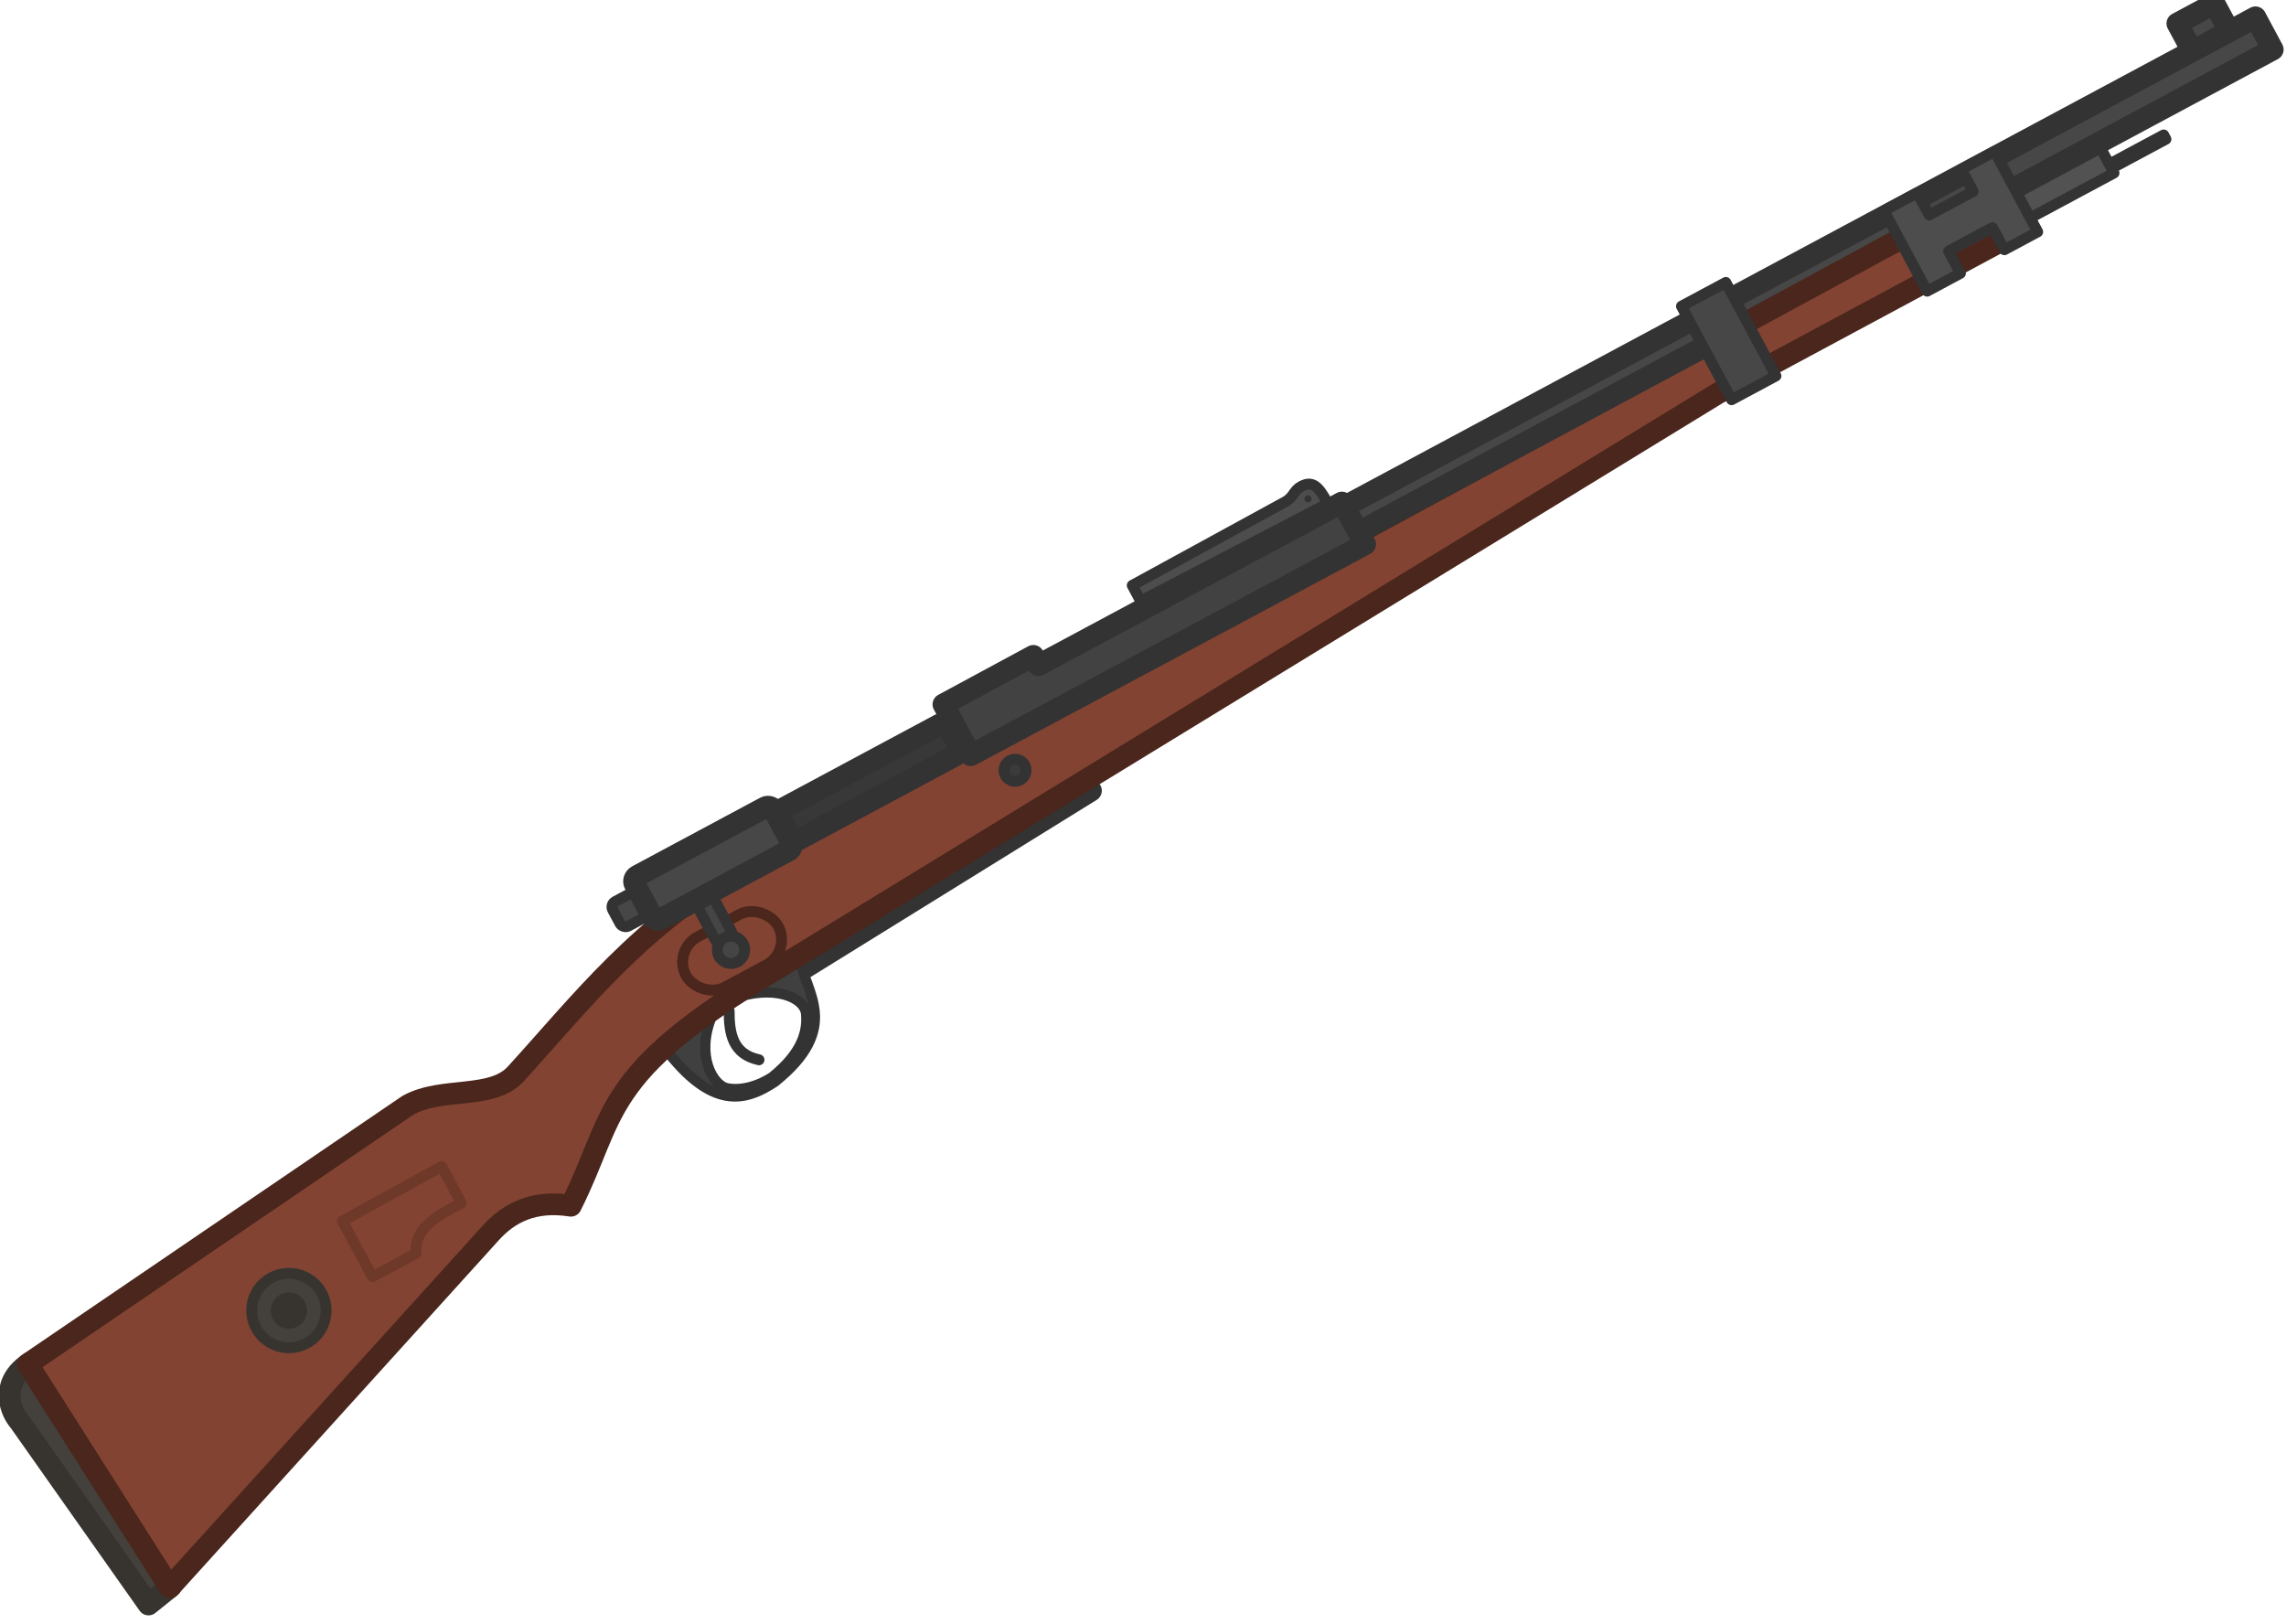 <?xml version="1.0" encoding="UTF-8" standalone="no"?>
<!-- Created with Inkscape (http://www.inkscape.org/) -->

<svg
   width="34.106mm"
   height="24.233mm"
   viewBox="0 0 34.106 24.233"
   version="1.1"
   id="svg1"
   xml:space="preserve"
   inkscape:export-filename="kar98.svg"
   inkscape:export-xdpi="96"
   inkscape:export-ydpi="96"
   inkscape:version="1.3 (0e150ed, 2023-07-21)"
   sodipodi:docname="kar98.svg"
   xmlns:inkscape="http://www.inkscape.org/namespaces/inkscape"
   xmlns:sodipodi="http://sodipodi.sourceforge.net/DTD/sodipodi-0.dtd"
   xmlns="http://www.w3.org/2000/svg"
   xmlns:svg="http://www.w3.org/2000/svg"><sodipodi:namedview
     id="namedview1"
     pagecolor="#ffffff"
     bordercolor="#000000"
     borderopacity="0.25"
     inkscape:showpageshadow="2"
     inkscape:pageopacity="0.0"
     inkscape:pagecheckerboard="0"
     inkscape:deskcolor="#d1d1d1"
     inkscape:document-units="mm"
     inkscape:zoom="1"
     inkscape:cx="679.5"
     inkscape:cy="591.5"
     inkscape:window-width="2048"
     inkscape:window-height="1124"
     inkscape:window-x="0"
     inkscape:window-y="28"
     inkscape:window-maximized="0"
     inkscape:current-layer="layer1" /><defs
     id="defs1" /><g
     inkscape:label="Layer 1"
     inkscape:groupmode="layer"
     id="layer1"><g
       inkscape:label="Layer 1"
       id="layer1-9"
       transform="matrix(0.765,-0.034,0.034,0.765,52.6,-163.258)"><rect
         style="opacity:1;fill:#474747;fill-opacity:1;stroke:#333333;stroke-width:0.212;stroke-linecap:round;stroke-linejoin:round;stroke-dasharray:none;stroke-opacity:1"
         id="rect16"
         width="2.47"
         height="0.094"
         x="-127.847"
         y="177.669"
         transform="rotate(-25.656)" /><rect
         style="opacity:1;fill:#525252;fill-opacity:1;stroke:#333333;stroke-width:0.212;stroke-linecap:round;stroke-linejoin:round;stroke-dasharray:none;stroke-opacity:1"
         id="rect15"
         width="2.099"
         height="0.617"
         x="-128.679"
         y="177.248"
         transform="rotate(-25.656)" /><path
         style="opacity:1;fill:#44403b;fill-opacity:1;stroke:#373430;stroke-width:0.423;stroke-linecap:round;stroke-linejoin:round;stroke-opacity:1"
         d="m -78.669,236.482 2.534,4.485 -0.451,0.33 -2.347,-3.664 c -0.228,-0.287 -0.32,-0.823 0.264,-1.151 z"
         id="path2"
         sodipodi:nodetypes="ccccc" /><rect
         style="opacity:1;fill:#474747;fill-opacity:1;stroke:#333333;stroke-width:0.423;stroke-linecap:round;stroke-linejoin:round;stroke-dasharray:none;stroke-opacity:1"
         id="rect7"
         width="0.82"
         height="1.133"
         x="-124.116"
         y="175.881"
         transform="rotate(-25.656)" /><rect
         style="opacity:1;fill:#474747;fill-opacity:1;stroke:#333333;stroke-width:0.423;stroke-linecap:round;stroke-linejoin:round;stroke-dasharray:none;stroke-opacity:1"
         id="rect5"
         width="11.848"
         height="0.713"
         x="-134.566"
         y="176.494"
         transform="rotate(-25.656)" /><path
         style="opacity:1;fill:none;fill-opacity:1;stroke:#333333;stroke-width:0.423;stroke-linecap:round;stroke-linejoin:round;stroke-dasharray:none;stroke-opacity:1"
         d="m -57.538,226.272 -5.746,3.214"
         id="path5"
         sodipodi:nodetypes="cc" /><path
         style="opacity:1;fill:none;fill-opacity:1;stroke:#333333;stroke-width:0.212;stroke-linecap:round;stroke-linejoin:round;stroke-dasharray:none;stroke-opacity:1"
         d="m -64.771,230.247 c -0.021,0.445 0.035,0.844 0.539,0.976"
         id="path4"
         sodipodi:nodetypes="cc" /><path
         style="color:#000000;opacity:1;fill:#404040;fill-opacity:1;stroke:#333333;stroke-width:0.2;stroke-linecap:round;stroke-linejoin:round;stroke-opacity:1;-inkscape-stroke:none"
         d="m -63.493,229.148 c -0.058,0.009 -1.227,0.815 -1.218,0.872 0.809,-0.262 1.42,0.017 1.435,0.349 0.015,0.331 -0.092,0.744 -0.712,1.201 -0.267,0.16 -0.599,0.245 -0.88,0.182 -0.283,-0.063 -0.596,-0.666 -0.245,-1.418 -0.033,-0.048 -0.872,0.393 -0.92,0.425 -0.048,0.033 -0.06,0.099 -0.027,0.147 0.427,0.618 0.802,0.906 1.16,0.987 0.359,0.08 0.676,-0.058 0.961,-0.23 0.003,-0.002 0.006,-0.004 0.008,-0.006 0.656,-0.482 0.842,-0.914 0.824,-1.313 -0.018,-0.4 -0.213,-0.746 -0.266,-1.108 -0.009,-0.058 -0.062,-0.098 -0.12,-0.089 z"
         id="path3"
         sodipodi:nodetypes="ccscccccsccsscc" /><path
         style="opacity:1;fill:#834332;fill-opacity:1;stroke:#4a261c;stroke-width:0.423;stroke-linecap:round;stroke-linejoin:round;stroke-opacity:1"
         d="m -78.729,236.514 2.571,4.469 6.529,-6.596 c 0.391,-0.408 0.89,-0.632 1.609,-0.486 0.967,-1.724 0.647,-2.535 4.205,-4.427 l 18.816,-10.39 6.069,-2.922 -0.404,-0.89 -24.96,12.142 c -2.132,1.07 -3.352,2.538 -4.681,3.87 -0.488,0.495 -1.443,0.177 -2.131,0.521 z"
         id="path1"
         sodipodi:nodetypes="cccccccccccc" /><rect
         style="opacity:1;fill:#4d4d4d;fill-opacity:1;stroke:#333333;stroke-width:0.212;stroke-linecap:round;stroke-linejoin:round;stroke-dasharray:none;stroke-opacity:1"
         id="rect3"
         width="2.028"
         height="0.798"
         x="-130.671"
         y="176.885"
         transform="rotate(-25.656)" /><path
         id="rect2"
         style="opacity:1;fill:#4d4d4d;fill-opacity:1;stroke:#333333;stroke-width:0.212;stroke-linecap:round;stroke-linejoin:round;stroke-dasharray:none;stroke-opacity:1"
         d="m -40.378,216.515 0.211,0.439 -0.663,0.319 -0.77,-1.603 0.663,-0.319 0.212,0.441"
         sodipodi:nodetypes="cccccc" /><path
         d="m -39.847,215.373 -0.213,-0.443 0.663,-0.319 0.77,1.603 -0.663,0.319 -0.211,-0.439"
         style="opacity:1;fill:#4d4d4d;fill-opacity:1;stroke:#333333;stroke-width:0.212;stroke-linecap:round;stroke-linejoin:round;stroke-dasharray:none;stroke-opacity:1"
         id="path1-9"
         sodipodi:nodetypes="cccccc" /><circle
         style="opacity:1;fill:#44403b;fill-opacity:1;stroke:#373430;stroke-width:0.212;stroke-linecap:round;stroke-linejoin:round;stroke-dasharray:none;stroke-opacity:1"
         id="path8"
         cx="-168.392"
         cy="180.593"
         r="0.725"
         transform="rotate(-25.656)" /><circle
         style="opacity:1;fill:#373430;fill-opacity:1;stroke:#373430;stroke-width:0.09;stroke-linecap:round;stroke-linejoin:round;stroke-dasharray:none;stroke-opacity:1"
         id="path8-5"
         cx="-168.392"
         cy="180.593"
         r="0.308"
         transform="rotate(-25.656)" /><path
         style="opacity:1;fill:#834332;fill-opacity:1;stroke:#6f392a;stroke-width:0.212;stroke-linecap:round;stroke-linejoin:round;stroke-dasharray:none;stroke-opacity:1"
         d="m -72.48,234 0.534,1.112 0.871,-0.418 c -0.021,-0.476 0.424,-0.709 0.926,-0.939 l -0.351,-0.73 z"
         id="path9"
         sodipodi:nodetypes="cccccc" /><rect
         style="opacity:1;fill:none;fill-opacity:1;stroke:#4a261c;stroke-width:0.212;stroke-linecap:round;stroke-linejoin:round;stroke-dasharray:none;stroke-opacity:1"
         id="rect10"
         width="2.036"
         height="1.115"
         x="-158.488"
         y="177.94"
         ry="0.557"
         transform="rotate(-25.656)" /><rect
         style="opacity:1;fill:#454545;fill-opacity:1;stroke:#333333;stroke-width:0.212;stroke-linecap:round;stroke-linejoin:round;stroke-dasharray:none;stroke-opacity:1"
         id="rect11"
         width="0.357"
         height="1.412"
         x="-157.659"
         y="176.865"
         ry="0.119"
         transform="rotate(-25.656)" /><rect
         style="opacity:1;fill:#474747;fill-opacity:1;stroke:#333333;stroke-width:0.212;stroke-linecap:round;stroke-linejoin:round;stroke-dasharray:none;stroke-opacity:1"
         id="rect14"
         width="1.352"
         height="0.542"
         x="-159.143"
         y="176.575"
         ry="0.119"
         transform="rotate(-25.656)" /><rect
         style="opacity:1;fill:#383838;fill-opacity:1;stroke:#333333;stroke-width:0.423;stroke-linecap:round;stroke-linejoin:round;stroke-dasharray:none;stroke-opacity:1"
         id="rect12"
         width="3.715"
         height="0.676"
         x="-155.415"
         y="176.523"
         ry="0.119"
         transform="rotate(-25.656)" /><rect
         style="opacity:1;fill:#474747;fill-opacity:1;stroke:#333333;stroke-width:0.423;stroke-linecap:round;stroke-linejoin:round;stroke-dasharray:none;stroke-opacity:1"
         id="rect13"
         width="3.069"
         height="0.959"
         x="-158.528"
         y="176.338"
         ry="0.119"
         transform="rotate(-25.656)" /><circle
         style="opacity:1;fill:#3b3b3b;fill-opacity:1;stroke:#333333;stroke-width:0.212;stroke-linecap:round;stroke-linejoin:round;stroke-dasharray:none;stroke-opacity:1"
         id="path14"
         cx="-150.949"
         cy="178.002"
         r="0.215"
         transform="rotate(-25.656)" /><path
         style="opacity:1;fill:#4d4d4d;fill-opacity:1;stroke:#333333;stroke-width:0.212;stroke-linecap:round;stroke-linejoin:round;stroke-dasharray:none;stroke-opacity:1"
         d="m -56.407,222.624 -0.15,-0.312 3.042,-1.491 c 0.181,-0.087 0.177,-0.215 0.333,-0.29 0.23,-0.11 0.342,0.021 0.504,0.358 z"
         id="path16"
         sodipodi:nodetypes="cccccc" /><circle
         style="opacity:1;fill:#333333;fill-opacity:1;stroke:none;stroke-width:0.577;stroke-linecap:round;stroke-linejoin:round;stroke-dasharray:none;stroke-opacity:1"
         id="path17"
         cx="-143.421"
         cy="176.039"
         r="0.069"
         transform="rotate(-25.656)" /><rect
         style="opacity:1;fill:#474747;fill-opacity:1;stroke:#333333;stroke-width:0.423;stroke-linecap:round;stroke-linejoin:round;stroke-dasharray:none;stroke-opacity:1"
         id="rect8"
         width="8.097"
         height="0.568"
         x="-143.017"
         y="176.508"
         transform="rotate(-25.656)" /><rect
         style="opacity:1;fill:#474747;fill-opacity:1;stroke:#333333;stroke-width:0.212;stroke-linecap:round;stroke-linejoin:round;stroke-dasharray:none;stroke-opacity:1"
         id="rect6"
         width="0.981"
         height="2.067"
         x="-135.234"
         y="176.17"
         transform="rotate(-25.656)" /><path
         style="opacity:1;fill:#424242;fill-opacity:1;stroke:#333333;stroke-width:0.423;stroke-linecap:round;stroke-linejoin:round;stroke-dasharray:none;stroke-opacity:1"
         d="m -60.335,224.465 0.487,1.014 7.86,-3.766 -0.417,-0.833 -0.485,0.233 -5.563,2.672 -0.09,-0.187 z"
         id="path13"
         sodipodi:nodetypes="cccccccc" /><circle
         style="opacity:1;fill:#454545;fill-opacity:1;stroke:#333333;stroke-width:0.212;stroke-linecap:round;stroke-linejoin:round;stroke-dasharray:none;stroke-opacity:1"
         id="path10"
         cx="-157.48"
         cy="178.47"
         r="0.267"
         transform="rotate(-25.656)" /></g></g></svg>
